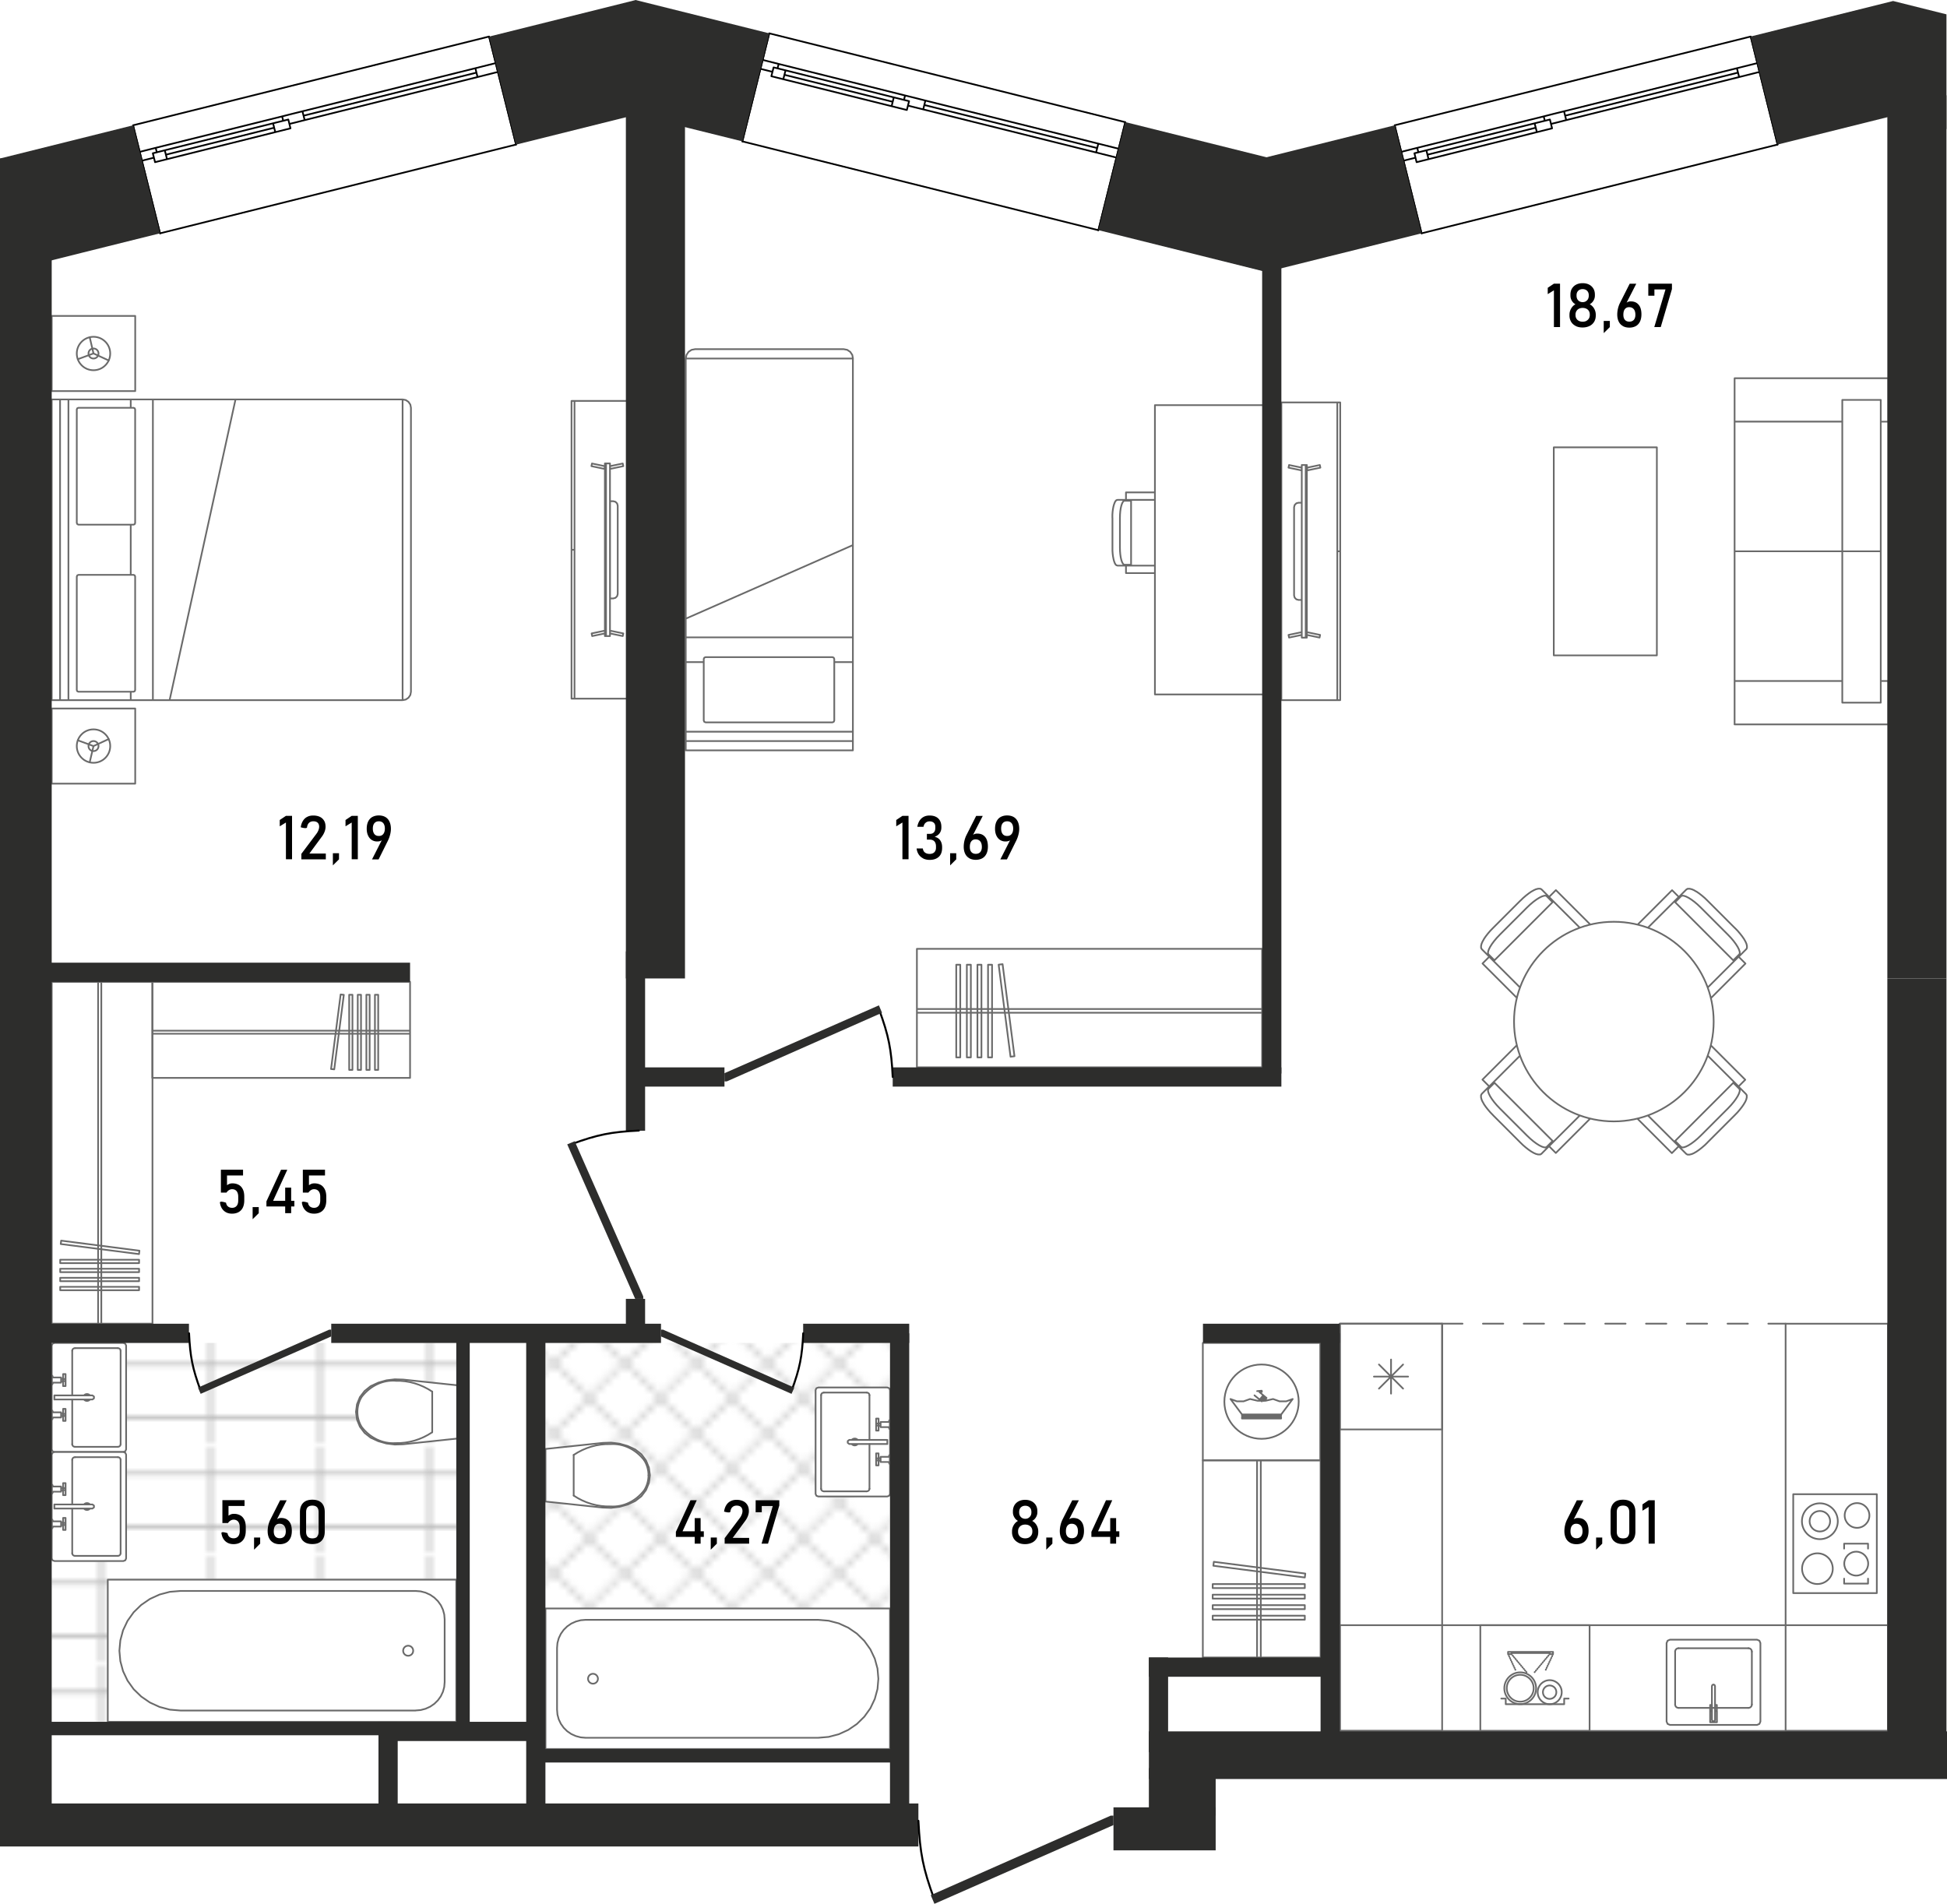 <svg xmlns="http://www.w3.org/2000/svg" viewBox="0 0 286.54 280.21"><defs><pattern id="_Новый_узор_4" width="9.82" height="9.82" x="0" y="0" patternTransform="matrix(1.05 0 0 1.03 123.54 1071.03)" patternUnits="userSpaceOnUse"><g fill="none"><path d="M0 0h9.82v9.82H0z"/><g fill-rule="evenodd" stroke-linecap="round" stroke-width=".25" clip-path="url(#clippath)"><path stroke="#e6e6e6" stroke-linejoin="round" d="m14.73 19.65-4.91-4.92 4.91-4.91 4.91 4.91-4.91 4.92zM4.91 19.65 0 14.73l4.91-4.91 4.91 4.91-4.91 4.92zM-4.91 19.65l-4.91-4.92 4.91-4.91L0 14.73l-4.91 4.92z"/><path stroke="#e6e6e6" stroke-linejoin="round" d="M14.73 9.82 9.82 4.91 14.73 0l4.91 4.91-4.91 4.91z"/><path stroke="#999" stroke-miterlimit="3" d="M4.91 9.82 0 4.91 4.91 0l4.91 4.91-4.91 4.91z"/><path stroke="#e6e6e6" stroke-linejoin="round" d="m-4.91 9.82-4.91-4.91L-4.91 0 0 4.91l-4.91 4.91zM14.73 0 9.82-4.91l4.91-4.91 4.91 4.91L14.73 0zM4.91 0 0-4.91l4.91-4.91 4.91 4.91L4.91 0zM-4.91 0l-4.91-4.91 4.91-4.91L0-4.91-4.91 0z"/></g></g></pattern><pattern id="_Новый_узор_2" width="22.92" height="23.17" x="0" y="0" patternTransform="matrix(.7 0 0 .67 -2625.5 -2038.2)" patternUnits="userSpaceOnUse"><g fill="none"><path d="M0 0h22.92v23.17H0z"/><path stroke="#b5b5b5" stroke-miterlimit="10" stroke-width=".25" d="M22.69 17.61v11.12H.23V17.61h22.46m.11-.11H.12v11.34H22.8V17.5ZM22.69 6.03v11.12H.23V6.03h22.46m.11-.11H.12v11.34H22.8V5.92ZM22.69-5.56V5.56H.23V-5.56h22.46m.11-.11H.12V5.67H22.8V-5.67Z"/></g></pattern><clipPath id="clippath"><path fill="none" d="M0 0h9.82v9.82H0z"/></clipPath></defs><g id="Flats"><path id="fl13" fill="#fff" fill-rule="evenodd" d="M280.17 45.82V9.94L261.6 21.28l-52.38 13.06-47.58-.46-52.38-13.07-14.59-8.23-18.73 8.7-52.39 13.06L3.6 37.45l1.1 8.37H2.71v225.94h176.2v-10.28h104.67V45.82h-3.41z"/></g><g id="Grid"><path fill="url(#_Новый_узор_4)" d="M80.28 197.66h50.65v59.76H80.28z"/><path fill="url(#_Новый_узор_2)" d="M7.61 197.66h59.54v55.73H7.61z"/></g><g id="Mebel"><g fill="none" stroke="#6a6a6a" stroke-linecap="round" stroke-linejoin="round" stroke-width=".25"><path d="M134.94 139.65v17.44m0 0h50.81m0 0v-17.44m0 0h-50.81M185.75 148.51v.55m0 0h-50.81m0 0v-.55m0 0h50.81M140.73 155.63v-13.64m0 0h.59m0 0v13.64m0 0h-.59M142.29 155.63v-13.64m0 0h.59m0 0v13.64m0 0h-.59M143.85 155.63v-13.64m0 0h.59m0 0v13.64m0 0h-.59M145.41 155.63v-13.64m0 0h.59m0 0v13.64m0 0h-.59M148.72 155.53l-1.75-13.55m0 0 .58-.07m0 0 1.75 13.55m0 0-.58.07"/></g><g fill="none" stroke="#6a6a6a" stroke-linecap="round" stroke-linejoin="round" stroke-width=".25"><path d="M60.35 144.52v14.13m0 0H22.42m0 0v-14.13m0 0h37.93M22.42 151.7v.45m0 0h37.93m0 0v-.45m0 0H22.42M55.66 157.47v-11.06m0 0h-.48m0 0v11.06m0 0h.48M54.4 157.47v-11.06m0 0h-.48m0 0v11.06m0 0h.48M53.13 157.47v-11.06m0 0h-.48m0 0v11.06m0 0h.48M51.87 157.47v-11.06m0 0h-.48m0 0v11.06m0 0h.48M49.19 157.39l1.41-10.97m0 0-.47-.05m0 0-1.41 10.97m0 0 .47.05"/></g><g fill="none" stroke="#6a6a6a" stroke-linecap="round" stroke-linejoin="round" stroke-width=".25"><path d="M22.45 194.82H7.61m0 0v-50.3m0 0h14.83m0 0v50.3M14.91 144.53h-.47m0 0v50.3m0 0h.47m0 0v-50.3M8.86 189.9h11.61m0 0v-.5m0 0H8.86m0 0v.5M8.86 188.57h11.61m0 0v-.5m0 0H8.86m0 0v.5M8.86 187.24h11.61m0 0v-.5m0 0H8.86m0 0v.5M8.86 185.91h11.61m0 0v-.5m0 0H8.86m0 0v.5M8.94 183.1l11.52 1.48m0 0 .06-.5m0 0L9 182.6m0 0-.06.5"/></g><g fill="none" stroke="#6a6a6a" stroke-linecap="round" stroke-linejoin="round" stroke-width=".25"><path d="M194.35 243.95h-17.33m0 0v-29.02m0 0h17.33m0 0v29.02M185.55 214.93H185m0 0v29.02m0 0h.55m0 0v-29.02M178.47 238.39h13.56m0 0v-.59m0 0h-13.56m0 0v.59M178.47 236.84h13.56m0 0v-.59m0 0h-13.56m0 0v.59M178.47 235.29h13.56m0 0v-.58m0 0h-13.56m0 0v.58M178.47 233.74h13.56m0 0v-.59m0 0h-13.56m0 0v.59M178.57 230.45l13.46 1.73m0 0 .07-.58m0 0-13.46-1.73m0 0-.07.58"/></g><g fill="none" stroke="#6a6a6a" stroke-linecap="round" stroke-linejoin="round" stroke-width=".25"><path d="M191.13 206.3c0 3.02-2.45 5.47-5.47 5.47s-5.47-2.45-5.47-5.47 2.45-5.47 5.47-5.47 5.47 2.45 5.47 5.47ZM190.24 205.91l-.94.34m0 0h-1m0 0-.94-.34m0 0-1.12.26m0 0h-1.15m0 0-1.12-.26m0 0-.94.34m0 0h-1m0 0-.94-.34m0 0 1.7 2.28m0 0h5.76m0 0 1.7-2.28M188.54 208.38h-5.76m0 0v-.2m0 0h5.76m0 0v.2M188.54 208.78h-5.76m0 0v-.2m0 0h5.76m0 0v.2M185.01 204.75l.68-.06m0 0 .02.17m0 0-.36.03m0 0 1.05.87m0 0-.1.12m0 0-.49-.4m0 0-.05.06m0 0 .56.47m0 0-.09.11m0 0-.56-.47m0 0-.06.07m0 0 .46.38m0 0-.08.1m0 0-.46-.38m0 0-.06.07m0 0 .32.26m0 0-.09.11m0 0-1.08-.89M194.3 197.66h-17.28m0 0v17.28m0 0h17.28m0 0v-17.28"/></g><g fill="none" stroke="#6a6a6a" stroke-linecap="round" stroke-linejoin="round" stroke-width=".25"><path d="M13.76 107.35c-1.36 0-2.46 1.1-2.46 2.46s1.1 2.46 2.46 2.46 2.46-1.1 2.46-2.46-1.1-2.46-2.46-2.46Z"/><path d="M13.76 109.07c-.41 0-.74.33-.74.74s.33.74.74.74.74-.33.74-.74-.33-.74-.74-.74ZM13.76 49.57c-1.36 0-2.46 1.1-2.46 2.46s1.1 2.46 2.46 2.46 2.46-1.1 2.46-2.46-1.1-2.46-2.46-2.46Z"/><path d="M13.76 51.29c-.41 0-.74.33-.74.74s.33.74.74.74.74-.33.74-.74-.33-.74-.74-.74ZM59.25 103.05V58.79m0 0H10.07m0 0v44.26m0 0h49.18M60.48 101.82v-41.8m0 0-.09-.47m0 0-.27-.4m0 0-.4-.27m0 0-.47-.09m0 0v44.26m0 0 .47-.09m0 0 .4-.27m0 0 .27-.4m0 0 .09-.47M7.61 103.05V58.79m0 0h2.46m0 0v44.26m0 0H7.61M7.61 58.79v44.26m0 0h1.23m0 0V58.79m0 0H7.61M7.61 57.56V46.5m0 0H19.9m0 0v11.06m0 0H7.61M7.61 104.28v11.06m0 0H19.9m0 0v-11.06m0 0H7.61M11.3 76.98V60.26m0 0 .07-.17m0 0 .17-.07m0 0h8.11m0 0 .17.07m0 0 .07.17m0 0v16.72m0 0-.07.17m0 0-.17.07m0 0h-8.1m0 0-.17-.07m0 0-.07-.17M11.3 84.85v16.72m0 0 .07.17m0 0 .17.07m0 0h8.11m0 0 .17-.07m0 0 .07-.17m0 0V84.85m0 0-.07-.17m0 0-.17-.07m0 0h-8.1m0 0-.17.07m0 0-.07.17M19.24 103.05v-1.23M19.24 84.61v-7.38M19.24 60.02v-1.23M22.5 103.05V58.79m0 0h12.16m0 0-9.7 44.26m0 0H22.5M13.2 112.2l.56-2.39m0 0 2.23-1.03m0 0-2.23 1.03m0 0-2.31-.85M13.2 49.63l.56 2.39m0 0 2.23 1.03m0 0-2.23-1.03m0 0-2.31.85"/></g><g fill="none" stroke="#6a6a6a" stroke-linecap="round" stroke-linejoin="round" stroke-width=".25"><path d="M84.11 102.83V59.01m0 0h8.66m0 0v43.82m0 0h-8.66M84.55 102.83V59.01M84.11 80.92h.44M84.11 102.83h.44M89.19 68.21h.58m0 0v25.41m0 0h-.58m0 0V68.21M89.78 69.02l1.95-.41m0 0-.08-.39m0 0-1.87.39m0 0v.41M89.78 73.77h.48m0 0 .32.09m0 0 .24.24m0 0 .09.33m0 0v13m0 0-.09.32m0 0-.24.24m0 0-.32.09m0 0h-.48m0 0v-14.3M88.99 69.02l-1.95-.41m0 0 .08-.39m0 0 1.87.39m0 0v.41M89.78 92.82l1.95.41m0 0-.08.39m0 0-1.87-.39m0 0v-.41M89.02 92.82l-1.95.41m0 0 .08.39m0 0 1.87-.39m0 0v-.41M89.02 68.21h.17m0 0v25.41m0 0h-.17m0 0V68.21"/></g><g fill="none" stroke="#6a6a6a" stroke-linecap="round" stroke-linejoin="round" stroke-width=".25"><path d="M163.72 76.22v4.39m0 0v.45m0 0 .03.43m0 0 .05.4m0 0 .07.36m0 0h0m0 .01.08.32m0 0 .1.26m0 0v.02m0 0 .11.19m0 0v.02m.01 0 .12.12m0 0h.02m0 .01h.02m0 .01h.02m0 0 .12.04m0 0h.02m0 0h.01m0 0h1.21m0 0v1.1m0 0h4.16m0-11.88h-4.16m0 0v1.1m0 0h-1.21m0 0h-.01m0 0h-.02m0 0-.12.04m0 0h-.02m0 0h-.02m0 .01h-.02m0 .01-.12.12m0 0v.02m-.01 0-.11.19m0 0v.02m0 0-.1.26m0 0-.09.32m0 0h0m0 .01-.07.36m0 0-.05.4m0 0-.03.43m0 0v.45M166.46 83.25v-9.68M166.46 83.12h-.96M166.46 73.7h-.96M169.91 73.57h-4.16M169.91 83.25h-4.16M164.82 80.61v-4.4M165.5 83.12c-.38 0-.68-1.12-.68-2.51M164.82 76.21c0-1.39.31-2.51.69-2.51M169.97 102.21V59.63h16.08v42.58z"/></g><g fill="none" stroke="#6a6a6a" stroke-linecap="round" stroke-linejoin="round" stroke-width=".25"><path d="M100.92 52.77h24.6m0 0v54.93m0 0h-24.6m0 0V52.77M102.3 51.39h21.85m0 0 .53.1m0 0 .45.3m0 0 .3.45m0 0 .1.53m0 0h-24.6m0 0 .1-.53m0 0 .3-.45m0 0 .45-.3m0 0 .53-.1M100.92 110.44h24.6m0 0v-2.75m0 0h-24.6m0 0v2.75M125.52 110.44h-24.6m0 0v-1.37m0 0h24.6m0 0v1.37M122.51 106.32h-18.67m0 0-.19-.08m0 0-.08-.19m0 0v-9.06m0 0 .08-.19m0 0 .19-.08m0 0h18.67m0 0 .19.08m0 0 .08.19m0 0v9.06m0 0-.08.19m0 0-.19.08M100.92 97.45h2.64M122.79 97.45h2.7M100.92 93.81h24.6m0 0V80.23m0 0-24.6 10.83m0 0v2.75"/></g><g fill="none" stroke="#6a6a6a" stroke-linecap="round" stroke-linejoin="round" stroke-width=".25"><path d="M255.28 100.23V81.14m0 0h15.85m0 0v19.09m0 0h-15.85M255.28 81.14V62.05m0 0h15.85m0 0v19.09m0 0h-15.85M255.28 62.06v-6.39m0 0h22.65m0 0v6.39m0 0h-1.13m-5.66 0h-15.85M255.28 106.62v-6.39m0 0h15.85m5.66 0h1.13m0 0v6.39m0 0h-22.65M276.79 81.14h-5.66m0 0V58.86m0 0h5.66m0 0v22.28M276.79 81.14h-5.66m0 0v22.28m0 0h5.66m0 0V81.14"/></g><g fill="none" stroke="#6a6a6a" stroke-linecap="round" stroke-linejoin="round" stroke-width=".25"><path d="M197.24 103.05V59.23m0 0h-8.66m0 0v43.82m0 0h8.66M196.81 103.05V59.23M197.24 81.14h-.43M197.24 103.05h-.43M192.16 68.44h-.58m0 0v25.41m0 0h.58m0 0V68.44M191.58 69.24l-1.95-.41m0 0 .08-.39m0 0 1.87.39m0 0v.41M191.58 73.99h-.48m0 0-.32.09m0 0-.24.24m0 0-.09.33m0 0v13m0 0 .09.32m0 0 .24.24m0 0 .32.09m0 0h.48m0 0V74M192.37 69.24l1.95-.41m0 0-.08-.39m0 0-1.87.39m0 0v.41M191.58 93.04l-1.95.41m0 0 .08.39m0 0 1.87-.39m0 0v-.41M192.33 93.04l1.95.41m0 0-.08.39m0 0-1.87-.39m0 0v-.41M192.33 68.44h-.17m0 0v25.41m0 0h.17m0 0V68.44"/></g><path fill="none" stroke="#6a6a6a" stroke-linecap="round" stroke-linejoin="round" stroke-width=".25" d="M243.84 96.46h-15.17V65.84h15.17z"/><g fill="#fff" stroke="#6a6a6a" stroke-linecap="round" stroke-linejoin="round" stroke-width=".25"><path d="M15.86 232.5h51.29v20.92H15.86zM61.17 251.75l.74-.06m0 0 .72-.19m0 0 .68-.31m0 0 .61-.42m0 0 .53-.52m0 0 .43-.6m0 0 .31-.66m0 0 .19-.7m0 0 .06-.73m0 0v-9.21m0 0-.06-.73m0 0-.19-.7m0 0-.31-.66m0 0-.43-.6m0 0-.53-.52m0 0-.61-.42m0 0-.68-.31m0 0-.72-.19m0 0-.74-.06m0 0H26.55m0 0-1.56.13m0 0-1.51.4m0 0-1.42.65m0 0-1.28.88m0 0-1.11 1.08m0 0-.9 1.26m0 0-.66 1.39m0 0-.4 1.48m0 0-.14 1.53m0 0 .14 1.53m0 0 .4 1.48m0 0 .66 1.39m0 0 .9 1.26m0 0 1.11 1.08m0 0 1.28.88m0 0 1.42.65m0 0 1.51.4m0 0 1.56.13m0 0h34.62"/><path d="M60.81 242.96c0-.41-.33-.74-.74-.74s-.74.33-.74.74.33.74.74.74.74-.33.74-.74Z"/></g><g fill="#fff" stroke="#6a6a6a" stroke-linecap="round" stroke-linejoin="round" stroke-width=".25"><path d="M80.28 236.74h50.7v20.68h-50.7zM86.19 255.77l-.73-.06m0 0-.71-.19m0 0-.67-.3m0 0-.6-.41m0 0-.52-.51m0 0-.42-.59m0 0-.31-.65m0 0-.19-.7m0 0-.06-.72m0 0v-9.1m0 0 .06-.72m0 0 .19-.7m0 0 .31-.65m0 0 .42-.59m0 0 .52-.51m0 0 .6-.41m0 0 .67-.3m0 0 .71-.19m0 0 .73-.06m0 0h34.22m0 0 1.54.13m0 0 1.49.39m0 0 1.4.64m0 0 1.27.87m0 0 1.09 1.07m0 0 .89 1.24m0 0 .65 1.37m0 0 .4 1.46m0 0 .13 1.51m0 0-.13 1.51m0 0-.4 1.46m0 0-.65 1.37m0 0-.89 1.24m0 0-1.09 1.07m0 0-1.27.87m0 0-1.4.64m0 0-1.49.39m0 0-1.54.13m0 0H86.19"/><path d="M86.54 247.08c0-.4.33-.73.73-.73.4 0 .73.33.73.73s-.33.73-.73.73-.73-.33-.73-.73Z"/></g><g fill="#fff" stroke="#6a6a6a" stroke-linecap="round" stroke-linejoin="round" stroke-width=".25"><path d="M67.77 203.94v7.74l-8.42.89-1.24.04-1.24-.15-1.19-.34-1.13-.52-.89-.7-.69-.91-.43-1.05-.15-1.13.15-1.13.43-1.05.69-.9.89-.71 1.13-.52 1.19-.34 1.24-.15 1.24.04 8.42.89zM63.61 210.8v-2.99M63.61 207.81v-2.99"/><path d="M52.6 207.81c0 .8.23 1.58.64 2.23M53.24 210.04c1.25 1.61 3.08 2.48 4.96 2.36M58.2 212.4c1.9.05 3.77-.5 5.4-1.59M63.61 204.82c-1.64-1.09-3.51-1.65-5.4-1.59M58.2 203.22c-1.88-.12-3.71.75-4.96 2.36M53.24 205.58c-.41.65-.64 1.42-.64 2.23"/></g><g fill="#fff" stroke="#6a6a6a" stroke-linecap="round" stroke-linejoin="round" stroke-width=".25"><path d="M80.28 213.26V221l8.42.89 1.24.04 1.23-.15 1.2-.34 1.12-.52.9-.7.68-.91.43-1.05.15-1.13-.15-1.13-.43-1.05-.68-.91-.9-.7-1.12-.52-1.2-.34-1.23-.15-1.24.04-8.42.89zM84.43 220.12v-2.99M84.43 217.13v-2.99"/><path d="M95.44 217.13c0 .8-.23 1.58-.64 2.23M94.8 219.36c-1.25 1.61-3.08 2.48-4.96 2.36M89.84 221.72c-1.9.05-3.77-.5-5.4-1.59M84.43 214.14c1.64-1.09 3.51-1.65 5.4-1.59M89.84 212.55c1.88-.12 3.71.75 4.96 2.36"/><path d="M94.8 214.91c.41.65.64 1.42.64 2.23"/></g><g fill="#fff" stroke="#6a6a6a" stroke-linecap="round" stroke-linejoin="round" stroke-width=".25"><path d="M18.56 198.04v15.29l-.12.27-.29.11H8.02l-.29-.11-.12-.27v-15.29l.12-.27.29-.11h10.13l.29.11.12.27zM10.63 198.8v6.59m0 .61v6.59M11.04 212.95h6.3M17.75 212.57V198.8M17.34 198.42h-6.3"/><path d="M11.04 212.95c-.23 0-.41-.17-.41-.38M17.75 212.57c0 .21-.18.38-.41.38M17.34 198.42c.23 0 .41.17.41.38M10.63 198.8c0-.21.18-.38.41-.38M12.36 205.38c.1-.12.26-.2.44-.2s.34.08.44.2h-.88Zm.88.61c-.1.12-.26.2-.44.2s-.34-.08-.44-.2h.88ZM8 205.99v-.61m0 0h5.61m0 0 .22.17m0 0v.26m0 0-.22.17m0 0H8M8.99 203.5H7.81m0 0v.06m0 0h-.1m0 0v.19m0 0h-.1m0 0v-1.26m0 0h.1m0 0v.19m0 0h.1m0 0v.06m0 0h1.18m0 0v.22m0 0h.3m0 0v-.72m0 0h.36m0 0v1.77m0 0h-.36m0 0v-.72m0 0h-.3m0 0v.21M8.99 207.87H7.81m0 0v-.06m0 0h-.1m0 0v-.19m0 0h-.1m0 0v1.26m0 0h.1m0 0v-.19m0 0h.1m0 0v-.06m0 0h1.18m0 0v-.22m0 0h.3m0 0v.72m0 0h.36m0 0v-1.77m0 0h-.36m0 0v.72m0 0h-.3m0 0v-.21M9.29 202.96l.05.04M9.29 203.28l.05-.04M8.99 202.96v.32M9.29 208.42l.05-.05M9.29 208.09l.05.05M8.99 208.42v-.33M9.29 203.12c0-.09.08-.16.18-.16s.18.07.18.16-.08.16-.18.16-.18-.07-.18-.16ZM9.29 208.25c0-.09.08-.16.18-.16s.18.07.18.16-.08.16-.18.16-.18-.07-.18-.16Z"/></g><g fill="#fff" stroke="#6a6a6a" stroke-linecap="round" stroke-linejoin="round" stroke-width=".25"><path d="M120.03 204.59v15.29l.12.27.29.11h10.13l.29-.11.12-.27v-15.29l-.12-.27-.29-.11h-10.13l-.29.11-.12.27zM127.96 205.34v6.59m0 .61v6.59M127.55 219.5h-6.3M120.84 219.12v-13.78M121.25 204.96h6.3"/><path d="M127.55 219.5c.23 0 .41-.17.41-.38M120.84 219.12c0 .21.18.38.41.38M121.25 204.96c-.23 0-.41.17-.41.38M127.96 205.34c0-.21-.18-.38-.41-.38M126.23 211.93c-.1-.12-.26-.2-.44-.2s-.34.08-.44.2h.88Zm-.88.61c.1.12.26.2.44.2s.34-.08.44-.2h-.88ZM130.59 212.54v-.61m0 0h-5.61m0 0-.22.17m0 0v.26m0 0 .22.17m0 0h5.61M129.6 210.05h1.18m0 0v.06m0 0h.1m0 0v.19m0 0h.1m0 0v-1.26m0 0h-.1m0 0v.19m0 0h-.1m0 0v.06m0 0h-1.18m0 0v.22m0 0h-.3m0 0v-.72m0 0h-.36m0 0v1.77m0 0h.36m0 0v-.72m0 0h.3m0 0v.21M129.6 214.42h1.18m0 0v-.06m0 0h.1m0 0v-.19m0 0h.1m0 0v1.26m0 0h-.1m0 0v-.19m0 0h-.1m0 0v-.06m0 0h-1.18m0 0v-.22m0 0h-.3m0 0v.72m0 0h-.36m0 0v-1.77m0 0h.36m0 0v.72m0 0h.3m0 0v-.21M129.3 209.5l-.05.05M129.3 209.83l-.05-.05M129.6 209.5v.33M129.3 214.96l-.05-.05M129.3 214.63l-.05.05M129.6 214.96v-.33M129.3 209.67c0-.09-.08-.16-.18-.16s-.18.07-.18.16.08.16.18.16.18-.07.18-.16ZM129.3 214.8c0-.09-.08-.16-.18-.16s-.18.07-.18.16.08.16.18.16.18-.07.18-.16Z"/></g><g fill="#fff" stroke="#6a6a6a" stroke-linecap="round" stroke-linejoin="round" stroke-width=".25"><path d="M18.56 214.09v15.29l-.12.27-.29.11H8.02l-.29-.11-.12-.27v-15.29l.12-.27.29-.11h10.13l.29.11.12.27zM10.63 214.85v6.59m0 .61v6.59M11.04 229h6.3M17.75 228.62v-13.77M17.34 214.47h-6.3"/><path d="M11.04 229c-.23 0-.41-.17-.41-.38M17.75 228.62c0 .21-.18.38-.41.38M17.34 214.47c.23 0 .41.17.41.38M10.63 214.85c0-.21.18-.38.41-.38M12.36 221.43c.1-.12.26-.2.44-.2s.34.08.44.2h-.88Zm.88.61c-.1.12-.26.2-.44.2s-.34-.08-.44-.2h.88ZM8 222.04v-.61m0 0h5.61m0 0 .22.17m0 0v.26m0 0-.22.17m0 0H8M8.99 219.55H7.81m0 0v.06m0 0h-.1m0 0v.19m0 0h-.1m0 0v-1.26m0 0h.1m0 0v.19m0 0h.1m0 0v.06m0 0h1.18m0 0v.22m0 0h.3m0 0v-.72m0 0h.36m0 0v1.77m0 0h-.36m0 0v-.72m0 0h-.3m0 0v.21M8.99 223.92H7.81m0 0v-.06m0 0h-.1m0 0v-.19m0 0h-.1m0 0v1.26m0 0h.1m0 0v-.19m0 0h.1m0 0v-.06m0 0h1.18m0 0v-.22m0 0h.3m0 0v.72m0 0h.36m0 0v-1.77m0 0h-.36m0 0v.72m0 0h-.3m0 0v-.21M9.29 219.01l.05.04M9.29 219.33l.05-.04M8.99 219.01v.32M9.29 224.47l.05-.05M9.29 224.14l.05.05M8.99 224.47v-.33M9.29 219.17c0-.09.08-.16.18-.16s.18.07.18.16-.08.16-.18.16-.18-.07-.18-.16ZM9.29 224.3c0-.09.08-.16.18-.16s.18.07.18.16-.08.16-.18.16-.18-.07-.18-.16Z"/></g><g fill="none" stroke="#6a6a6a" stroke-linecap="round" stroke-linejoin="round" stroke-width=".25"><path d="m255.3 136.57-3.99-3.99m0 0-.41-.4m0 0-.42-.36m0 0-.41-.32m0 0-.39-.27m0 0h-.02m0 0-.36-.21m0 0-.32-.14m0 0h-.02m0 0-.27-.07m0 0h-.03m0 0h-.21m0 0h-.03m0 0h-.03m0 0h-.03m0 .01-.15.08m0 0-.02.02m0 0h-.01m0 0-1.1 1.1m0 0-1-1m0 0-5.07 5.07m10.8 10.8 5.07-5.07m0 0-1-1m0 0 1.1-1.1m0 0h.01m0-.01.02-.02m0 0 .08-.15m0 0v-.03m.01 0v-.03m0 0v-.03m0 0v-.21m0 0v-.03m0 0-.07-.27m0 0v-.02m0 0-.14-.32m0 0-.21-.37m0 0v-.02m-.01 0-.27-.39m0 0-.32-.41m0 0-.36-.42m0 0-.4-.41M246.41 132.67l8.8 8.8M246.53 132.79l.87-.88M255.09 141.34l.87-.87M251.32 145.35l4.54-4.53M242.52 136.55l4.54-4.53M250.3 133.57l4 4M247.4 131.91c.34-.34 1.64.4 2.9 1.66M254.3 137.57c1.26 1.26 2 2.56 1.66 2.9M219.74 164.15l3.99 3.99m0 0 .41.4m0 0 .42.36m0 0 .41.32m0 0 .39.27m0 0h.02m0 .01.37.21m0 0 .32.14m0 0h.02m0 0 .27.07m0 0h.03m0 0h.21m0 0h.03m0 0h.03m0 0h.03m0-.01.15-.08m0 0 .02-.02m0 0h.01m0-.01 1.1-1.1m0 0 1 1m0 0 5.07-5.07m-10.8-10.8-5.07 5.07m0 0 1 1m0 0-1.1 1.1m0 0h0m0 .01-.02.02m0 0-.08.15m0 0v.03m-.01 0v.03m0 0v.03m0 0v.21m0 0v.03m0 0 .07.27m0 0v.02m0 0 .14.32m0 0 .21.36m0 0v.02m0 0 .27.39m0 0 .32.41m0 0 .36.42m0 0 .4.41M228.62 168.05l-8.8-8.8M228.5 167.93l-.87.87M219.94 159.37l-.87.87M223.71 155.37l-4.53 4.53M232.51 164.17l-4.54 4.53M224.73 167.14l-4-4M227.63 168.8c-.34.34-1.64-.4-2.9-1.66M220.73 163.14c-1.26-1.26-2-2.56-1.66-2.9M223.73 132.58l-3.99 3.99m0 0-.4.41m0 0-.36.42m0 0-.32.41m0 0-.27.39m0 0v.02m0 0-.21.37m0 0-.14.32m0 0v.02m0 0-.07.27m0 0v.03m0 0v.21m0 0v.03m0 0v.03m0 0v.03m.01 0 .08.15m0 0 .02.02m0 0h0m0 .01 1.1 1.1m0 0-1 1m0 0 5.07 5.07m10.8-10.8-5.07-5.07m0 0-1 1m0 0-1.1-1.1m0 0h0m0 0-.03-.02m0 0-.15-.08m0 0h-.03m0-.01h-.03m0 0h-.03m0 0h-.21m0 0h-.03m0 0-.27.07m0 0h-.02m0 0-.32.14m0 0-.37.21m0 0h-.01m0 0-.39.27m0 0-.41.32m0 0-.42.36m0 0-.41.4M219.82 141.46l8.8-8.8M219.94 141.34l-.87-.87M228.5 132.79l-.87-.88M232.51 136.55l-4.54-4.53M223.71 145.35l-4.53-4.53M220.73 137.57l4-4M219.07 140.47c-.34-.34.4-1.64 1.66-2.9M224.73 133.57c1.26-1.26 2.56-2 2.9-1.66M251.3 168.14l3.99-3.99m0 0 .4-.41m0 0 .36-.42m0 0 .32-.41m0 0 .27-.39m0 0v-.02m.01 0 .21-.36m0 0 .14-.32m0 0v-.02m0 0 .07-.27m0 0v-.03m0 0v-.21m0 0v-.03m0 0v-.03m0 0v-.03m-.01 0-.08-.15m0 0-.02-.02m0 0h-.01m0-.01-1.1-1.1m0 0 1-1m0 0-5.07-5.07m-10.8 10.8 5.07 5.07m0 0 1-1m0 0 1.1 1.1m0 0h.01m0 .01.02.02m0 0 .15.08m0 0h.03m0 .01h.03m0 0h.03m0 0h.21m0 0h.03m0 0 .27-.07m0 0h.03m0 0 .32-.14m0 0 .36-.21m0 0h.02m0-.01.39-.27m0 0 .41-.32m0 0 .42-.36m0 0 .41-.4M255.21 159.25l-8.8 8.8M255.09 159.37l.87.87M246.53 167.93l.87.87M242.52 164.17l4.54 4.53M251.32 155.37l4.54 4.53M254.3 163.14l-4 4M255.96 160.24c.34.34-.4 1.64-1.66 2.9M250.3 167.14c-1.26 1.26-2.56 2-2.9 1.66M252.2 150.36c0 8.11-6.58 14.69-14.69 14.69s-14.69-6.57-14.69-14.69 6.58-14.69 14.69-14.69 14.69 6.58 14.69 14.69Z"/></g><g fill="none" stroke="#6a6a6a" stroke-linecap="round" stroke-linejoin="round" stroke-width=".25"><path d="M212.25 210.39h-15.06m0 0v-15.56m0 0h15.06m0 0v15.56M204.72 200.1v5.02M206.49 200.83l-3.55 3.55M207.23 202.61h-5.03M206.49 204.38l-3.55-3.55"/></g><path fill="none" stroke="#6a6a6a" stroke-linecap="round" stroke-linejoin="round" stroke-width=".25" d="M258.58 241.33h-12.8m0 0-.36.15m0 0-.15.35m0 0v11.55m0 0 .15.35m0 0 .36.15m0 0h12.8m0 0 .35-.15m0 0 .15-.35m0 0v-11.55m0 0-.15-.35m0 0-.35-.15M257.32 242.59h-10.29M246.53 243.09v7.78M247.03 251.37h10.29M257.82 250.87v-7.78"/><path fill="#999" fill-rule="evenodd" d="M257.32 242.59h.07s-.03-.07-.07-.07-.07.03-.07.07.03.07.07.07.07-.03.07-.07h-.07Z"/><path fill="none" stroke="#6a6a6a" stroke-linecap="round" stroke-linejoin="round" stroke-width=".25" d="M246.53 243.09c0-.28.23-.5.5-.5M247.03 251.37c-.28 0-.5-.22-.5-.5M257.82 250.87c0 .28-.22.5-.5.5M257.32 242.59c.28 0 .5.22.5.5M252.4 248.16l-.07-.16m0 0-.16-.07m0 0-.16.07m0 0-.07.16m0 0v4.97m0 0 .07.16m0 0 .16.07m0 0 .16-.07m0 0 .07-.16m0 0v-4.97M252.68 251.85h-.27m0 0v1.28m0 0-.07.16m0 0-.16.07m0 0-.16-.07m0 0-.07-.16m0 0v-1.28m0 0h-.27m0 0v1.63m0 0h1m0 0v-1.63M252.67 250.94h-.27m0 0v.88m0 0h.27m0 0v-.88M251.68 250.94v.88m0 0h.27m0 0v-.88m0 0h-.27M197.19 239.2h80.67m0 0v15.56m0 0h-80.67m0 0V239.2"/><g fill="none" stroke="#6a6a6a" stroke-linecap="round" stroke-linejoin="round" stroke-width=".25"><path d="M263.91 219.92v14.56m0 0h12.3m0 0v-14.56m0 0h-12.3M271.4 227.2h3.52M274.92 227.2v.73M271.4 227.2v.73M271.4 233.08h3.52M274.92 232.35v.73M271.4 232.35v.73M273.3 221.23c1.01 0 1.82.82 1.82 1.82s-.82 1.82-1.82 1.82-1.82-.82-1.82-1.82.81-1.82 1.82-1.82ZM267.83 221.26c1.46 0 2.64 1.18 2.64 2.64s-1.18 2.64-2.64 2.64-2.64-1.18-2.64-2.64 1.18-2.64 2.64-2.64Z"/><path d="M267.83 222.39c.83 0 1.51.67 1.51 1.51s-.67 1.51-1.51 1.51-1.51-.67-1.51-1.51.67-1.51 1.51-1.51ZM273.18 228.38c.97 0 1.76.79 1.76 1.76s-.79 1.76-1.76 1.76-1.76-.79-1.76-1.76.79-1.76 1.76-1.76ZM267.47 228.62c1.25 0 2.26 1.01 2.26 2.26s-1.01 2.26-2.26 2.26-2.26-1.01-2.26-2.26 1.01-2.26 2.26-2.26Z"/></g><g fill="none" stroke="#6a6a6a" stroke-linecap="round" stroke-linejoin="round" stroke-width=".25"><path d="M221.39 248.48c0-1.29 1.05-2.34 2.34-2.34s2.34 1.05 2.34 2.34-1.05 2.34-2.34 2.34-2.34-1.05-2.34-2.34Z"/><path d="M221.75 248.48c0-1.1.89-1.98 1.98-1.98s1.98.89 1.98 1.98-.89 1.98-1.98 1.98-1.98-.89-1.98-1.98ZM226.3 249.06c0-.98.79-1.77 1.77-1.77s1.77.79 1.77 1.77-.79 1.77-1.77 1.77-1.77-.79-1.77-1.77Z"/><path d="M227.07 249.06c0-.55.44-.99.99-.99s.99.44.99.99-.44.99-.99.99-.99-.44-.99-.99ZM220.94 250h.66m0 0v.83m0 0h8.6m0 0V250m0 0h.66M221.95 243.13h6.61m0 0v.33m0 0h-.5m0 0v-.16m0 0h-5.62m0 0v.16m0 0h-.5m0 0v-.33M221.95 243.46l.03.07m.1.21.03.07m.1.21.03.07m.1.21.03.07m.1.21.03.07m.1.21.03.07m.1.21.03.07m.1.21.03.07m.1.21.03.07M228.56 243.46l-.03.07m-.1.21-.03.07m-.1.21-.03.07m-.1.21-.03.07m-.1.21-.03.07m-.1.21-.03.07m-.1.21-.03.07m-.1.21-.03.07m-.1.21-.03.07M221.95 243.46h.05m.08 0h.08m.08 0h.08m.08 0h.05m0 0 .03.04m.15.18.05.06m.15.18.05.06m.15.18.05.06m.15.18.05.06m.15.18.05.06m.15.18.05.06m.15.18.05.06m.15.18.05.06m.15.18.05.06m.15.18.05.06m.15.18.03.04M228.56 243.46h-.05m-.08 0h-.08m-.08 0h-.08m-.08 0h-.05m0 0-.03.04m-.15.18-.05.06m-.15.18-.05.06m-.15.18-.05.06m-.15.18-.05.06m-.15.18-.05.06m-.15.18-.05.06m-.15.18-.05.06m-.15.18-.05.06m-.15.18-.05.06m-.15.18-.05.06m-.15.18-.03.04M233.94 254.76V239.2m0 0h-16.08m0 0v15.56m0 0h16.08"/></g><path fill="none" stroke="#6a6a6a" stroke-linecap="round" stroke-linejoin="round" stroke-width=".25" d="M212.24 194.82v59.93h-15.06v-59.93zM277.85 194.83v59.93h-15.06v-59.93z"/><path fill="none" stroke="#6a6a6a" stroke-dasharray="0 0 3 3" stroke-linecap="round" stroke-linejoin="round" stroke-width=".25" d="M212.24 194.82h50.55"/></g><g id="Walls_Inside" fill="#2d2d2c"><path d="M0 23.32h7.61V268.2H0zM277.76 144.01h8.7v112.33h-8.7z"/><path d="M169.08 261.84v-7.01h117.46v7.01z"/><path d="M169.08 267.24v-7.01h9.83v7.01zM0 144.52v-2.83h60.35v2.83zM92.11 140.03h2.83v26.4h-2.83zM77.44 196.24h2.83v69.85h-2.83zM130.98 196.24h2.83v69.85h-2.83zM194.35 196.24h2.83v61.65h-2.83zM169.08 243.95h2.83v13.94h-2.83z"/><path d="M169.08 246.79v-2.83h26.99v2.83zM177.04 197.66v-2.83h20.14v2.83zM93.08 159.93v-2.83h13.54v2.83zM118.2 197.66v-2.83h15.61v2.83zM55.71 256.25v-2.83h22.9v2.83z"/><path d="M6.3 255.4v-1.98h50.29v1.98zM78.86 259.41v-1.98h52.81v1.98zM48.75 197.66v-2.83h48.53v2.83zM5.91 197.66v-2.83h21.9v2.83zM131.38 159.93v-2.83h57.2v2.83z"/><path d="M185.75 37.01h2.83v121h-2.83zM92.11 191.17h2.83v5.08h-2.83zM55.7 253.42h2.83v13.13H55.7zM67.15 196.24h1.98v57.66h-1.98z"/></g><g id="Walls_Outside"><path fill="none" stroke="#000" stroke-linecap="round" stroke-linejoin="round" stroke-width=".22" d="m111.92 10.13-2.66 10.68M113.22 4.91l-.97 3.91M112.25 8.82l-.33 1.31M164.3 23.19l-2.66 10.69M165.6 17.98l-.97 3.91M164.63 21.89l-.33 1.3"/><path fill="none" stroke="#000" stroke-linecap="round" stroke-linejoin="round" stroke-width=".25" d="M165.6 17.98 113.22 4.91M161.64 33.88l-52.38-13.07M164.3 23.19l-2.99-.75M161.31 22.44l.33-1.3M161.64 21.14l2.99.75M134.7 14.42l1.49.38M136.19 14.8l-.32 1.3M135.87 16.1l-1.5-.37M161.47 21.79l-25.44-6.34M161.31 22.44l-25.44-6.34M136.19 14.8l25.45 6.34M134.37 15.73l-.75-.19M133.62 15.54l.17-.65M133.79 14.89l-.75-.19M133.04 14.7l.16-.65M133.2 14.05l1.5.37M112.25 8.82l2.35.59M114.6 9.41l-.17.65M114.43 10.06l-.58-.14M113.85 9.92l-.17.65M113.68 10.57l-1.76-.44M114.6 9.41l18.6 4.64M131.22 15.63l-14.97-3.73M133.46 16.19l-2.24-.56M131.22 15.63l.32-1.3M131.54 14.33l2.25.56M133.79 14.89l-.33 1.3M113.85 9.92l1.76.43M115.61 10.35l-.33 1.31M115.28 11.66l-1.76-.44M113.52 11.22l.33-1.3M115.61 10.35l15.93 3.98M131.22 15.63l-15.94-3.97M131.38 14.98l-15.93-3.97"/><path fill="none" stroke="#000" stroke-linecap="round" stroke-linejoin="round" stroke-width=".22" d="m164.63 21.89-.33 1.3M164.63 21.89l-.33 1.3M165.6 17.98l-.97 3.91M164.3 23.19l-2.66 10.69M112.25 8.82l-.33 1.31M112.25 8.82l-.33 1.31M113.22 4.91l-.97 3.91M111.92 10.13l-2.66 10.68M165.6 17.98l-3.96 15.9"/><path fill="#2d2d2c" fill-rule="evenodd" d="m97.57 17.9-8-2L93.53 0l19.69 4.91-3.96 15.9-8.01-1.99-3.68-.92z"/><path fill="#2d2d2c" d="m161.639 33.87 3.965-15.903 24.723 6.164-3.965 15.903z"/><path fill="none" stroke="#000" stroke-linecap="round" stroke-linejoin="round" stroke-width=".22" d="m20.89 23.65 2.67 10.69M19.59 18.44l.98 3.91M20.57 22.35l.32 1.3M73.27 10.59l2.67 10.69M71.97 5.38l.98 3.91M72.95 9.29l.32 1.3"/><path fill="none" stroke="#000" stroke-linecap="round" stroke-linejoin="round" stroke-width=".25" d="M71.97 5.38 19.59 18.44M75.94 21.28 23.56 34.34M73.27 10.59l-2.99.75M70.28 11.34l-.32-1.3M69.96 10.04l2.99-.75M43.02 16.75l1.49-.37M44.51 16.38l.33 1.3M44.84 17.68l-1.5.38M70.12 10.69l-25.45 6.34M70.28 11.34l-25.44 6.34M44.51 16.38l25.45-6.34M43.34 18.06l-.75.18M42.59 18.24l-.16-.65M42.43 17.59l-.75.19M41.68 17.78l-.16-.65M41.52 17.13l1.5-.38M20.57 22.35l2.34-.59M22.91 21.76l.17.66M23.08 22.42l-.59.14M22.49 22.56l.16.65M22.65 23.21l-1.76.44M22.91 21.76l18.61-4.63M40.51 19.45l-14.97 3.74M42.75 18.89l-2.24.56M40.51 19.45l-.32-1.3M40.18 18.15l2.25-.56M42.43 17.59l.32 1.3M22.49 22.56l1.76-.44M24.25 22.12l.33 1.31M24.58 23.43l-1.77.44M22.82 23.87l-.33-1.31M24.25 22.12l15.93-3.97M40.51 19.45l-15.93 3.98M40.35 18.8l-15.94 3.97"/><path fill="none" stroke="#000" stroke-linecap="round" stroke-linejoin="round" stroke-width=".22" d="m72.95 9.29.32 1.3M72.95 9.29l.32 1.3M71.97 5.38l.98 3.91M73.27 10.59l2.67 10.69M20.57 22.35l.32 1.3M20.57 22.35l.32 1.3M19.59 18.44l.98 3.91M20.89 23.65l2.67 10.69M71.97 5.38l3.97 15.9"/><path fill="#2d2d2c" fill-rule="evenodd" d="m11.95 37.23-7.96 1.99-3.96-15.9 19.56-4.88 3.96 15.9-7.95 1.98-3.65.91z"/><path fill="#2d2d2c" d="M71.976 5.385 93.546.007 97.51 15.91l-21.57 5.378z"/><path fill="none" stroke="#000" stroke-linecap="round" stroke-linejoin="round" stroke-width=".22" d="m206.56 23.65 2.66 10.69M205.26 18.44l.97 3.91M206.23 22.35l.33 1.3M258.94 10.59l2.66 10.69M257.64 5.38l.98 3.91M258.62 9.29l.32 1.3"/><path fill="none" stroke="#000" stroke-linecap="round" stroke-linejoin="round" stroke-width=".25" d="m257.64 5.38-52.38 13.06M261.6 21.28l-52.38 13.06M258.94 10.59l-2.99.75M255.95 11.34l-.33-1.3M255.62 10.04l3-.75M228.68 16.75l1.5-.37M230.18 16.38l.32 1.3M230.5 17.68l-1.49.38M255.78 10.69l-25.44 6.34M255.95 11.34l-25.45 6.34M230.18 16.38l25.44-6.34M229.01 18.06l-.75.18M228.26 18.24l-.16-.65M228.1 17.59l-.75.19M227.35 17.78l-.16-.65M227.19 17.13l1.49-.38M206.23 22.35l2.35-.59M208.58 21.76l.16.66M208.74 22.42l-.58.14M208.16 22.56l.16.65M208.32 23.21l-1.76.44M208.58 21.76l18.61-4.63M226.18 19.45l-14.97 3.74M228.42 18.89l-2.24.56M226.18 19.45l-.33-1.3M225.85 18.15l2.25-.56M228.1 17.59l.32 1.3M208.16 22.56l1.76-.44M209.92 22.12l.32 1.31M210.24 23.43l-1.76.44M208.48 23.87l-.32-1.31M209.92 22.12l15.93-3.97M226.18 19.45l-15.94 3.98M226.01 18.8l-15.93 3.97"/><path fill="none" stroke="#000" stroke-linecap="round" stroke-linejoin="round" stroke-width=".22" d="m258.62 9.29.32 1.3M258.62 9.29l.32 1.3M257.64 5.38l.98 3.91M258.94 10.59l2.66 10.69M206.23 22.35l.33 1.3M206.23 22.35l.33 1.3M205.26 18.44l.97 3.91M206.56 23.65l2.66 10.69M257.64 5.38l3.96 15.9"/><path fill="#2d2d2c" fill-rule="evenodd" d="m195.66 37.72-9.3 2.32-3.96-15.9 22.86-5.7 3.96 15.9-9.29 2.32-4.27 1.06z"/><path fill="#2d2d2c" d="m257.637 5.375 20.978-5.23 3.965 15.903-20.978 5.23zM92.11 14.03h8.7v129.98h-8.7z"/><path fill="#2d2d2c" d="M277.76 14.03h8.7v129.98h-8.7zM0 271.77v-6.33h135.16v6.33zM163.87 272.34v-6.33h15.04v6.33z"/><path fill="#2d2d2c" fill-rule="evenodd" d="M286.46 2.11 278.62.15l-3.97 15.9 8.38 2.09 3.43.86V2.11z"/></g><g id="Doors"><path fill="none" stroke="#000" stroke-linecap="round" stroke-linejoin="round" stroke-width=".29" d="M137.48 279.49c-1.64-4.46-2.08-6.75-2.32-11.5"/><path fill="#2d2d2c" fill-rule="evenodd" d="m137.52 280.21-.54-1.27 26.48-11.71h.41v1.39l-26.35 11.59z"/><path fill="none" stroke="#000" stroke-linecap="round" stroke-linejoin="round" stroke-width=".29" d="M129.38 148.59c1.41 3.85 1.8 5.82 2 9.92"/><path fill="#2d2d2c" fill-rule="evenodd" d="m129.35 147.97.46 1.09-22.84 10.1h-.35l-.01-1.2 22.74-9.99z"/><path fill="none" stroke="#000" stroke-linecap="round" stroke-linejoin="round" stroke-width=".29" d="M29.51 204.63c-1.19-3.25-1.52-4.92-1.69-8.39"/><path fill="#2d2d2c" fill-rule="evenodd" d="m29.53 205.15-.39-.92 19.31-8.53h.3v1l-19.22 8.45z"/><path fill="none" stroke="#000" stroke-linecap="round" stroke-linejoin="round" stroke-width=".29" d="M116.52 204.63c1.19-3.25 1.52-4.92 1.69-8.39"/><path fill="#2d2d2c" fill-rule="evenodd" d="m116.49 205.15.4-.92-19.31-8.53h-.3v1l19.21 8.45z"/><path fill="none" stroke="#000" stroke-linecap="round" stroke-linejoin="round" stroke-width=".29" d="M84.1 168.4c3.85-1.41 5.82-1.8 9.92-2"/><path fill="#2d2d2c" fill-rule="evenodd" d="m83.48 168.43 1.1-.46 10.09 22.84v.36h-1.19l-10-22.74z"/></g><g id="Sizes"><path d="M42.98 126.47h-.9v-5.41l-.91.56v-.93l.91-.61h.9v6.39ZM44.33 125.7l2.23-2.97c.13-.17.23-.35.3-.53.07-.18.11-.35.11-.51 0-.26-.07-.46-.22-.6s-.36-.21-.64-.21c-.26 0-.47.08-.63.23-.16.15-.26.37-.29.65s-.93 0-.93 0c.05-.37.16-.68.32-.94.16-.26.37-.46.63-.59.26-.14.55-.2.89-.2.38 0 .71.07.98.2s.47.32.62.57.21.55.21.9c0 .23-.05.47-.14.71s-.22.48-.39.71l-1.85 2.51h2.42v.85h-3.6v-.78ZM48.99 125.58h.9v.9l-.9.89v-1.78ZM52.66 126.47h-.9v-5.41l-.91.56v-.93l.91-.61h.9v6.39ZM56.37 123.3v.16c-.08.13-.19.23-.34.3-.15.06-.32.09-.53.09-.3 0-.57-.08-.8-.23s-.41-.37-.54-.66c-.13-.28-.19-.61-.19-.98 0-.42.07-.77.21-1.06.14-.29.34-.52.61-.67.27-.15.59-.23.96-.23s.7.08.96.23.47.38.61.68c.14.3.21.65.21 1.07 0 .23-.03.48-.09.74s-.14.52-.25.77c-.02.04-.04.08-.05.12l-.06.12-1.36 2.74h-.97l1.61-3.17Zm.04-.55c.15-.19.23-.46.23-.8s-.08-.6-.23-.79c-.15-.18-.37-.28-.65-.28s-.5.09-.66.28c-.15.18-.23.45-.23.79 0 .35.08.62.23.81.15.19.37.28.66.28s.5-.1.65-.29ZM133.71 126.47h-.9v-5.41l-.91.56v-.93l.91-.61h.9v6.39ZM135.87 126.34c-.27-.13-.49-.32-.66-.57a1.97 1.97 0 0 1-.31-.89h.91c.03.18.08.33.17.45s.2.2.34.26.3.09.49.09c.3 0 .53-.08.69-.24s.25-.38.25-.67v-.19c0-.32-.08-.57-.23-.74-.16-.17-.38-.26-.66-.26h-.45v-.85h.45c.25 0 .44-.07.58-.22s.21-.36.21-.63v-.2c0-.25-.07-.45-.22-.58-.15-.14-.35-.21-.62-.21-.15 0-.29.03-.41.09s-.22.15-.31.26c-.08.12-.14.27-.18.45H135c.06-.35.17-.65.33-.9s.37-.44.62-.57.53-.19.86-.19c.55 0 .98.15 1.28.44s.45.7.45 1.23v.11c0 .32-.09.6-.26.83s-.42.41-.73.52c.35.08.62.25.81.51.19.27.29.61.29 1.02v.11c0 .37-.07.69-.21.95s-.35.46-.63.6c-.27.14-.6.21-.99.21-.36 0-.67-.07-.95-.2ZM139.83 125.58h.9v.9l-.9.89v-1.78ZM142.65 126.31c-.27-.15-.47-.37-.61-.66-.14-.29-.21-.64-.21-1.04a3.99 3.99 0 0 1 .32-1.52c.02-.04.04-.09.06-.13l.06-.12 1.39-2.75h.97l-1.63 3.19v-.16c.08-.14.18-.24.33-.32s.3-.11.49-.11c.33 0 .62.07.85.22s.42.37.54.65c.12.29.18.63.18 1.03 0 .41-.07.77-.21 1.06-.14.29-.34.52-.61.67-.27.15-.59.23-.96.23s-.7-.08-.96-.23Zm1.62-.9c.15-.18.23-.43.23-.75 0-.36-.08-.64-.24-.83-.16-.19-.39-.29-.69-.29-.27 0-.47.1-.62.29s-.22.47-.22.83c0 .33.08.58.23.75.15.17.37.26.65.26s.5-.09.66-.26ZM148.84 123.3v.16c-.08.13-.19.23-.34.3-.15.06-.32.09-.53.09-.3 0-.57-.08-.8-.23s-.41-.37-.54-.66c-.13-.28-.19-.61-.19-.98 0-.42.07-.77.21-1.06.14-.29.34-.52.61-.67.27-.15.59-.23.96-.23s.7.08.96.23.47.38.61.68c.14.3.21.65.21 1.07 0 .23-.03.48-.09.74s-.14.52-.25.77c-.02.04-.04.08-.05.12l-.06.12-1.36 2.74h-.97l1.61-3.17Zm.04-.55c.15-.19.23-.46.23-.8s-.08-.6-.23-.79c-.15-.18-.37-.28-.65-.28s-.5.09-.66.28c-.15.18-.23.45-.23.79 0 .35.08.62.23.81.15.19.37.28.66.28s.5-.1.65-.29ZM229.59 48.14h-.9v-5.41l-.91.56v-.93l.91-.61h.9v6.39ZM231.9 47.98c-.29-.15-.52-.35-.68-.62a1.79 1.79 0 0 1-.24-.93v-.11c0-.32.08-.62.24-.9.16-.28.37-.49.64-.64-.23-.12-.41-.3-.54-.53-.14-.23-.2-.48-.2-.74v-.15c0-.33.07-.63.22-.88s.36-.45.63-.59c.27-.14.59-.21.95-.21s.68.07.95.21c.27.14.48.34.63.59.15.25.22.55.22.88v.15c0 .26-.07.51-.21.74a1.4 1.4 0 0 1-.55.53c.27.15.49.36.65.64.16.28.24.58.24.9v.11c0 .35-.08.67-.24.93-.16.27-.39.48-.68.62s-.63.22-1.02.22-.73-.07-1.02-.22Zm1.57-.76c.16-.08.28-.2.37-.35.09-.15.13-.32.13-.51v-.06c0-.2-.04-.37-.13-.52-.09-.15-.21-.26-.37-.34s-.34-.12-.55-.12-.39.04-.55.12-.28.2-.37.35a.98.98 0 0 0-.13.52v.07c0 .19.04.36.13.51.09.15.21.26.37.34s.34.12.55.12.39-.04.55-.12Zm-.08-2.88c.14-.08.25-.19.32-.33s.11-.31.11-.5v-.06c0-.18-.04-.34-.11-.47s-.18-.24-.32-.32c-.14-.07-.3-.11-.47-.11s-.34.04-.47.11c-.14.08-.24.18-.32.32s-.11.3-.11.48v.07c0 .18.04.35.11.49.08.14.18.25.32.33s.3.12.47.12.34-.04.47-.12ZM236.02 47.24h.9v.9l-.9.89v-1.78ZM238.83 47.98c-.27-.15-.47-.37-.61-.66-.14-.29-.21-.64-.21-1.04a3.99 3.99 0 0 1 .32-1.52c.02-.04.04-.09.06-.13l.06-.12 1.39-2.75h.97l-1.63 3.19v-.16c.08-.14.18-.24.33-.32s.3-.11.49-.11c.33 0 .62.07.85.22s.42.37.54.65c.12.29.18.63.18 1.03 0 .41-.07.77-.21 1.06-.14.29-.34.52-.61.67-.27.15-.59.23-.96.23s-.7-.08-.96-.23Zm1.62-.9c.15-.18.23-.43.23-.75 0-.36-.08-.64-.24-.83-.16-.19-.39-.29-.69-.29-.27 0-.47.1-.62.29s-.22.47-.22.83c0 .33.08.58.23.75.15.17.37.26.65.26s.5-.09.66-.26ZM246.06 42.55l-1.65 5.59h-.95l1.65-5.54h-1.63v.92h-.9v-1.77h3.48v.8ZM231.05 227.04c-.27-.15-.47-.37-.61-.66-.14-.29-.21-.64-.21-1.04a3.99 3.99 0 0 1 .32-1.52c.02-.04.04-.09.06-.13l.06-.12 1.39-2.75h.97l-1.63 3.19v-.16c.08-.14.18-.24.33-.32s.3-.11.49-.11c.33 0 .62.07.85.22s.42.37.54.65c.12.29.18.63.18 1.03 0 .41-.07.77-.21 1.06-.14.29-.34.52-.61.67-.27.15-.59.23-.96.23s-.7-.08-.96-.23Zm1.62-.9c.15-.18.23-.43.23-.75 0-.36-.08-.64-.24-.83-.16-.19-.39-.29-.69-.29-.27 0-.47.1-.62.29s-.22.47-.22.83c0 .33.08.58.23.75.15.17.37.26.65.26s.5-.09.66-.26ZM234.9 226.3h.9v.9l-.9.89v-1.78ZM237.49 226.79c-.31-.32-.46-.76-.46-1.34v-2.9c0-.57.16-1.02.47-1.34.31-.32.76-.48 1.36-.48s1.05.16 1.36.47c.31.32.46.76.46 1.34v2.9c0 .57-.16 1.02-.47 1.34-.31.32-.76.48-1.36.48s-1.05-.16-1.36-.48Zm2.06-.62c.15-.17.23-.4.23-.71v-2.9c0-.31-.08-.55-.22-.71-.15-.17-.38-.25-.7-.25s-.55.08-.7.25c-.15.17-.22.4-.22.71v2.9c0 .31.08.55.23.71.15.17.38.25.7.25s.55-.08.7-.25ZM243.53 227.2h-.9v-5.41l-.91.56v-.93l.91-.61h.9v6.39ZM149.86 227.05c-.29-.15-.52-.35-.68-.62a1.79 1.79 0 0 1-.24-.93v-.11c0-.32.08-.62.24-.9.16-.28.37-.49.64-.64-.23-.12-.41-.3-.54-.53-.14-.23-.21-.48-.21-.74v-.15c0-.33.08-.63.22-.88.15-.25.36-.45.63-.59.27-.14.59-.21.95-.21s.68.07.95.21c.27.14.48.34.63.59.15.25.22.55.22.88v.15c0 .26-.07.51-.21.74a1.4 1.4 0 0 1-.55.53c.27.15.49.36.65.64.16.28.24.58.24.9v.11c0 .35-.08.67-.24.93-.16.27-.39.48-.68.62s-.63.22-1.02.22-.73-.07-1.02-.22Zm1.57-.76c.16-.08.28-.2.37-.35.09-.15.13-.32.13-.51v-.06c0-.2-.04-.37-.13-.52-.09-.15-.21-.26-.37-.34s-.34-.12-.55-.12-.39.04-.55.12-.28.2-.37.35a.98.98 0 0 0-.13.52v.07c0 .19.04.36.13.51.09.15.21.26.37.34s.34.12.55.12.39-.04.55-.12Zm-.07-2.88c.14-.08.24-.19.32-.33s.11-.31.11-.5v-.06c0-.18-.04-.34-.11-.47s-.18-.24-.32-.32c-.14-.07-.3-.11-.47-.11s-.34.04-.47.11c-.14.08-.25.18-.32.32s-.11.3-.11.48v.07c0 .18.04.35.11.49.08.14.18.25.32.33s.3.12.47.12.34-.04.47-.12ZM153.98 226.3h.9v.9l-.9.89v-1.78ZM156.79 227.04c-.27-.15-.47-.37-.61-.66-.14-.29-.21-.64-.21-1.04a3.99 3.99 0 0 1 .32-1.52c.02-.04.04-.09.06-.13l.06-.12 1.39-2.75h.97l-1.63 3.19v-.16c.08-.14.18-.24.33-.32s.3-.11.49-.11c.33 0 .62.07.85.22s.42.37.54.65c.12.29.18.63.18 1.03 0 .41-.07.77-.21 1.06-.14.29-.34.52-.61.67-.27.15-.59.23-.96.23s-.7-.08-.96-.23Zm1.62-.9c.15-.18.23-.43.23-.75 0-.36-.08-.64-.24-.83-.16-.19-.39-.29-.69-.29-.27 0-.47.1-.62.29s-.22.47-.22.83c0 .33.08.58.23.75.15.17.37.26.65.26s.5-.09.66-.26ZM160.63 225.44l2.14-4.63h.92l-2.09 4.57h3.13v.83h-4.11v-.78Zm2.76-2h.87v3.76h-.87v-3.76ZM33.29 178.44a1.61 1.61 0 0 1-.61-.55c-.16-.24-.26-.53-.31-.87s.9 0 .9 0c.03.24.13.42.28.55.16.13.36.2.61.2.29 0 .51-.1.67-.29.16-.19.23-.46.23-.81v-.54c0-.35-.08-.61-.23-.81-.16-.19-.38-.29-.67-.29-.16 0-.3.04-.45.13s-.27.21-.38.37h-.82v-3.37h3.26v.85h-2.36v1.44c.11-.09.24-.16.37-.21s.28-.07.42-.07c.37 0 .68.08.95.23s.46.38.6.67c.14.29.2.65.2 1.06v.54c0 .41-.07.77-.21 1.06s-.35.52-.62.67c-.27.15-.59.23-.97.23-.32 0-.61-.06-.86-.19ZM37.18 177.66h.9v.9l-.9.89v-1.78ZM39.22 176.8l2.14-4.63h.92l-2.09 4.57h3.13v.83h-4.11v-.78Zm2.75-2h.88v3.76h-.88v-3.76ZM45.35 178.44a1.61 1.61 0 0 1-.61-.55c-.16-.24-.26-.53-.31-.87s.9 0 .9 0c.03.24.13.42.28.55.16.13.36.2.61.2.29 0 .51-.1.67-.29.16-.19.24-.46.24-.81v-.54c0-.35-.08-.61-.24-.81-.16-.19-.38-.29-.67-.29-.16 0-.3.04-.45.13s-.27.21-.38.37h-.82v-3.37h3.26v.85h-2.36v1.44c.11-.09.24-.16.37-.21s.28-.07.42-.07c.37 0 .68.08.95.23.26.15.46.38.6.67.14.29.21.65.21 1.06v.54c0 .41-.07.77-.21 1.06s-.35.52-.62.67c-.27.15-.59.23-.97.23-.32 0-.61-.06-.86-.19ZM99.48 225.44l2.14-4.63h.92l-2.09 4.57h3.13v.83h-4.11v-.78Zm2.76-2h.87v3.76h-.87v-3.76ZM104.6 226.3h.9v.9l-.9.89v-1.78ZM106.63 226.42l2.23-2.97c.13-.17.23-.35.3-.53.07-.18.11-.35.11-.51 0-.26-.08-.46-.22-.6s-.36-.21-.64-.21-.47.08-.63.23c-.16.15-.26.37-.29.65s-.93 0-.93 0c.05-.37.16-.68.32-.94.16-.26.37-.46.63-.59.26-.14.56-.2.89-.2.38 0 .71.07.98.2s.47.32.62.57.21.55.21.9c0 .23-.05.47-.14.71s-.22.48-.39.71l-1.85 2.51h2.42v.85h-3.6v-.78ZM114.68 221.61l-1.65 5.59h-.95l1.65-5.54h-1.62v.92h-.9v-1.77h3.48v.8ZM33.51 227.08a1.61 1.61 0 0 1-.61-.55c-.16-.24-.26-.53-.31-.87s.9 0 .9 0c.03.24.13.42.28.55.16.13.36.2.61.2.29 0 .51-.1.67-.29.16-.19.23-.46.23-.81v-.54c0-.35-.08-.61-.23-.81-.16-.19-.38-.29-.67-.29-.16 0-.3.04-.45.13s-.27.21-.38.37h-.82v-3.37h3.26v.85h-2.36v1.44c.11-.09.24-.16.37-.21s.28-.07.42-.07c.37 0 .68.08.95.23s.46.38.6.67c.14.29.2.65.2 1.06v.54c0 .41-.07.77-.21 1.06s-.35.52-.62.67c-.27.15-.59.23-.97.23-.32 0-.61-.06-.86-.19ZM37.39 226.3h.9v.9l-.9.89v-1.78ZM40.21 227.04c-.27-.15-.47-.37-.61-.66-.14-.29-.21-.64-.21-1.04a3.99 3.99 0 0 1 .32-1.52c.02-.04.04-.09.06-.13l.06-.12 1.39-2.75h.97l-1.63 3.19v-.16c.08-.14.18-.24.33-.32s.3-.11.49-.11c.33 0 .62.07.85.22s.42.37.54.65c.12.29.18.63.18 1.03 0 .41-.07.77-.21 1.06-.14.29-.34.52-.61.67-.27.15-.59.23-.96.23s-.7-.08-.96-.23Zm1.62-.9c.15-.18.23-.43.23-.75 0-.36-.08-.64-.24-.83-.16-.19-.39-.29-.69-.29-.27 0-.47.1-.62.29s-.22.47-.22.83c0 .33.08.58.23.75.15.17.37.26.65.26s.5-.09.66-.26ZM44.6 226.79c-.31-.32-.46-.76-.46-1.34v-2.9c0-.57.16-1.02.47-1.34.31-.32.76-.48 1.36-.48s1.05.16 1.36.47c.31.32.46.76.46 1.34v2.9c0 .57-.16 1.02-.47 1.34-.31.32-.76.48-1.36.48s-1.05-.16-1.36-.48Zm2.06-.62c.15-.17.23-.4.23-.71v-2.9c0-.31-.07-.55-.22-.71-.15-.17-.38-.25-.7-.25s-.55.08-.7.25c-.15.17-.22.4-.22.71v2.9c0 .31.08.55.23.71.15.17.38.25.7.25s.55-.08.7-.25Z"/></g></svg>